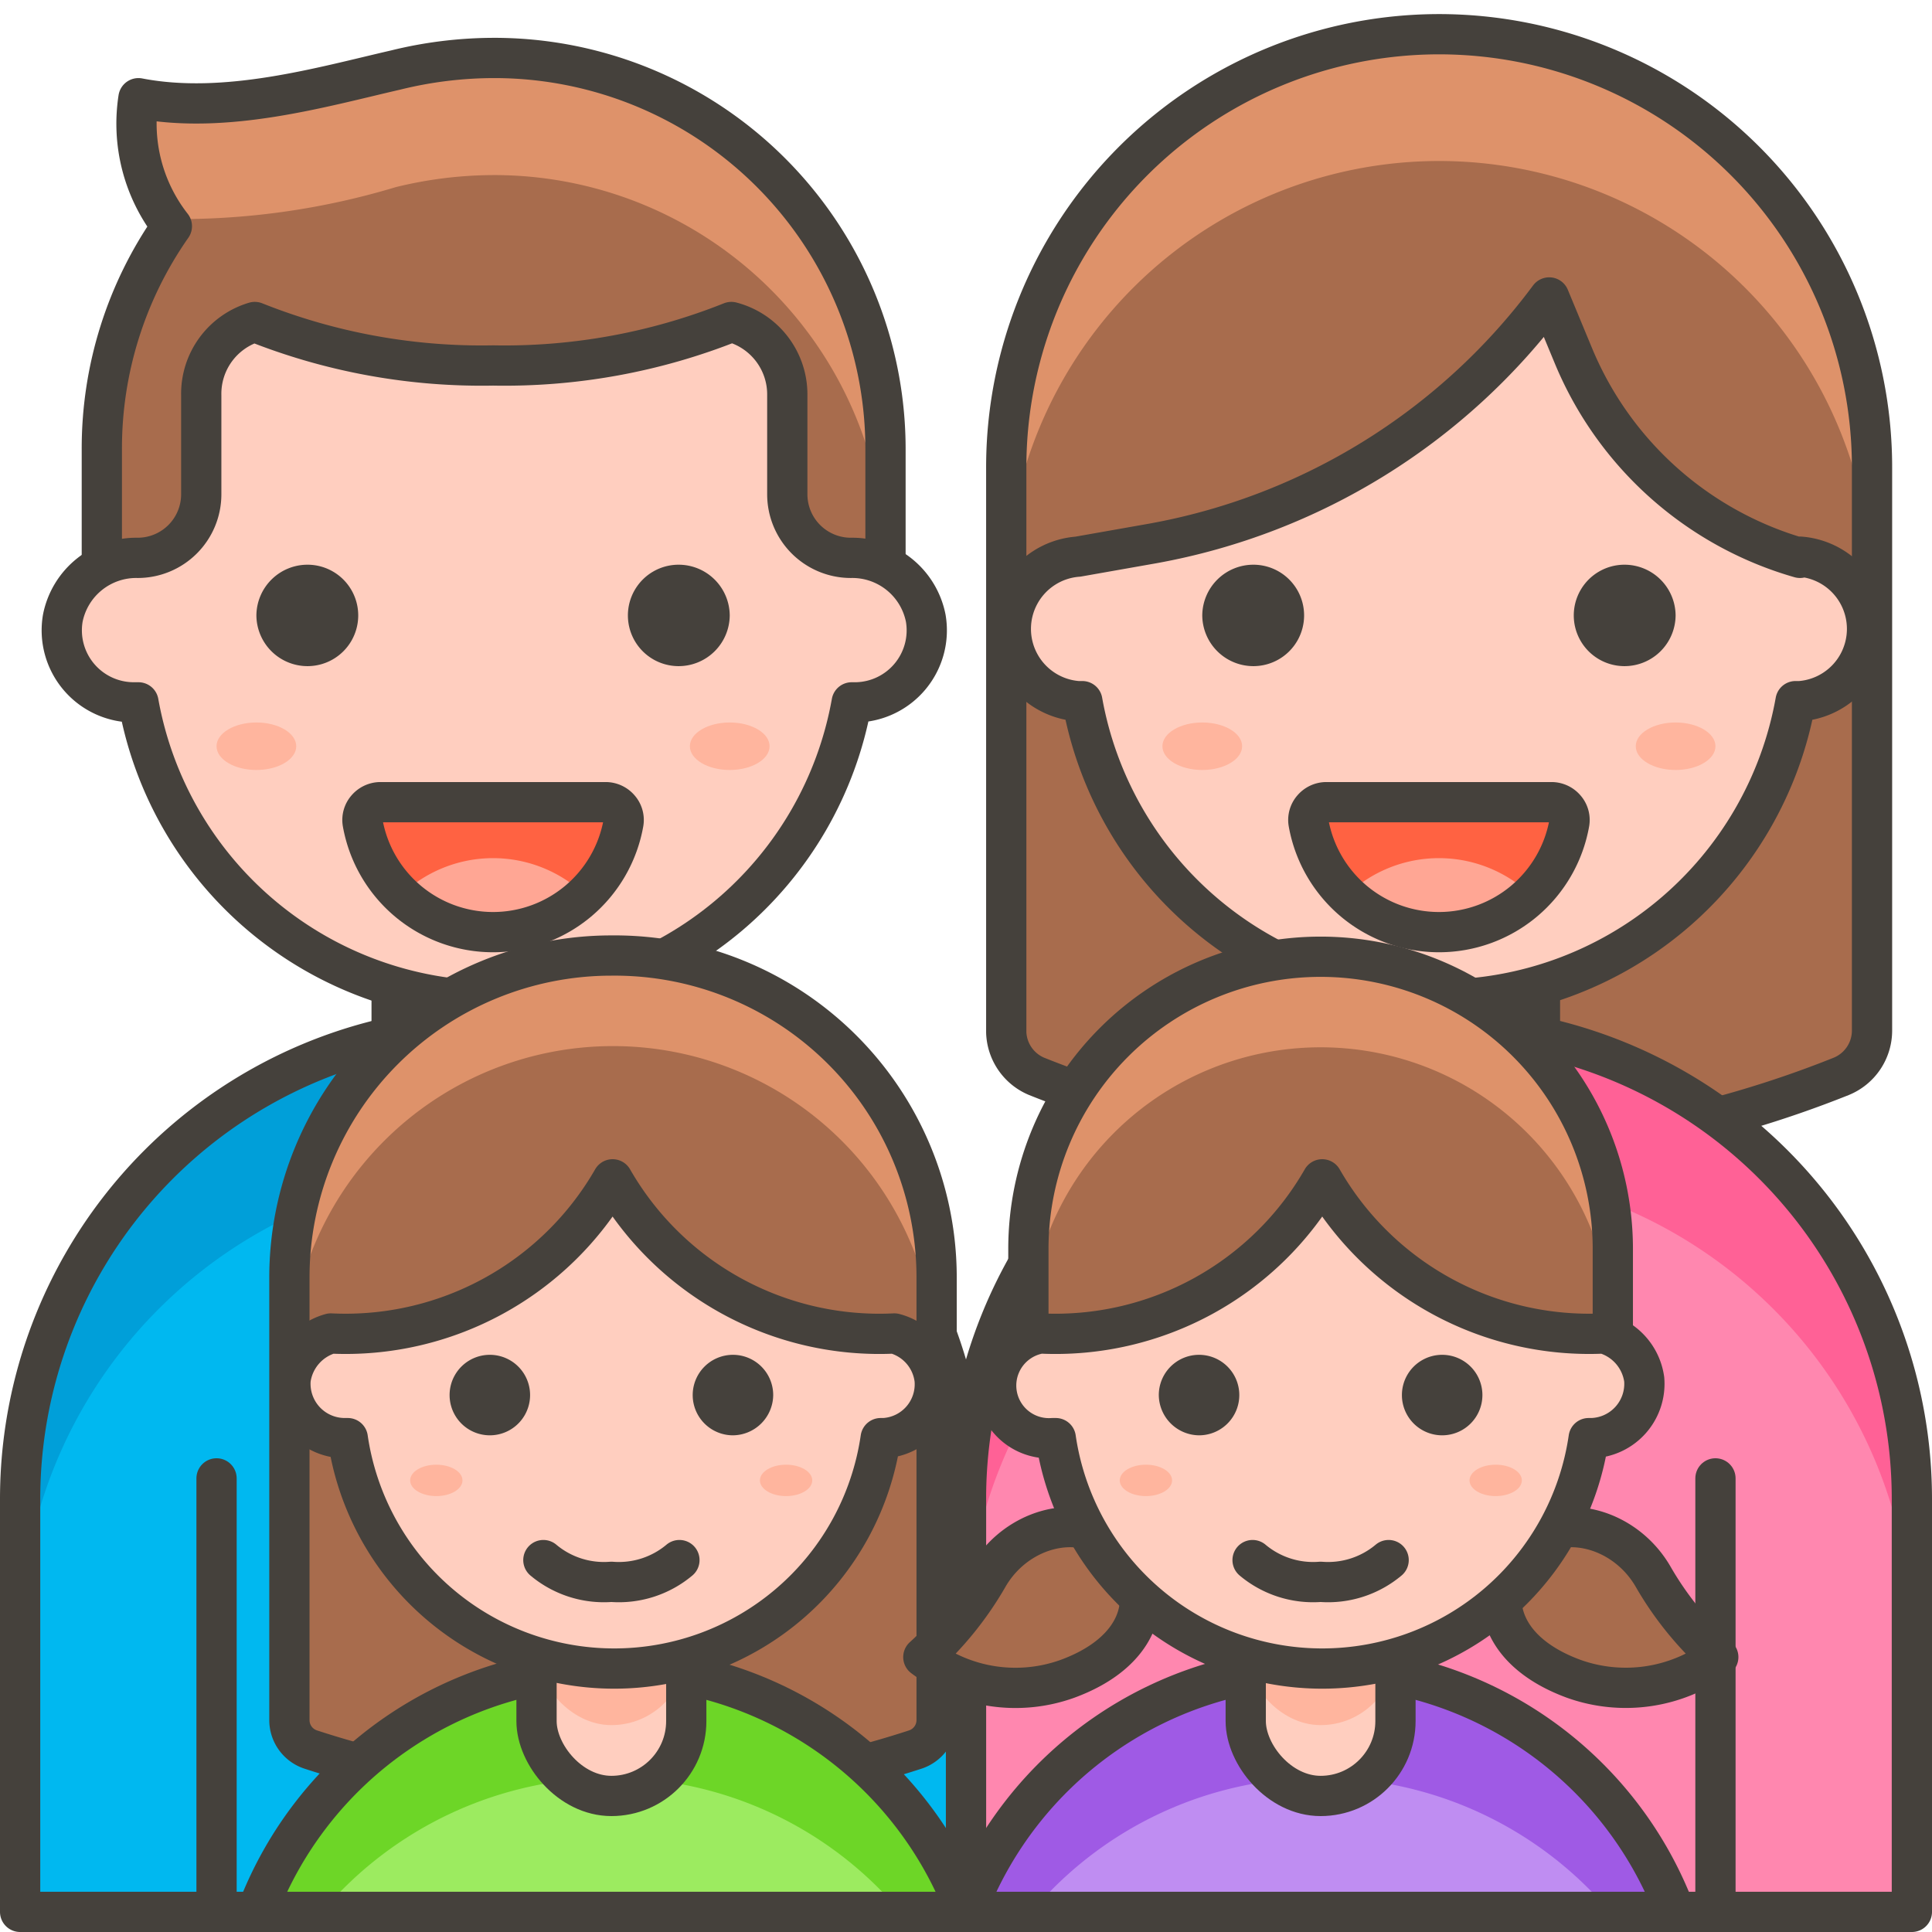 <svg id="Icons" xmlns="http://www.w3.org/2000/svg" viewBox="0 0 48 48"><defs><style>.cls-1,.cls-16{fill:#a86c4d;}.cls-2{fill:#de926a;}.cls-3{fill:none;}.cls-16,.cls-3,.cls-6,.cls-7{stroke:#45413c;stroke-linecap:round;stroke-linejoin:round;}.cls-4{fill:#ff87af;}.cls-5{fill:#ff6196;}.cls-13,.cls-6{fill:#ffcebf;}.cls-7{fill:#45413c;}.cls-8{fill:#ff6242;}.cls-9{fill:#ffa694;}.cls-10{fill:#ffb59e;}.cls-11{fill:#00b8f0;}.cls-12{fill:#009fd9;}.cls-14{fill:#9ceb60;}.cls-15{fill:#6dd627;}.cls-17{fill:#bf8df2;}.cls-18{fill:#9f5ae5;}</style></defs><title>306-family-man-woman-girl-girl-2</title><path id="_Path_" data-name="&lt;Path&gt;" class="cls-1" d="M35.75.85A10.76,10.76,0,0,1,46.51,11.61v14a1.23,1.23,0,0,1-.76,1.13h0a26.9,26.9,0,0,1-20,0h0A1.23,1.23,0,0,1,25,25.65v-14A10.76,10.76,0,0,1,35.75.85Z"/><path id="_Path_2" data-name="&lt;Path&gt;" class="cls-2" d="M35.75.85A10.76,10.76,0,0,0,25,11.61v3.17A10.76,10.76,0,0,1,35.75,4h0A10.76,10.76,0,0,1,46.51,14.78V11.61A10.76,10.76,0,0,0,35.75.85Z"/><path id="_Path_3" data-name="&lt;Path&gt;" class="cls-3" d="M35.75.85A10.76,10.76,0,0,1,46.51,11.61v14a1.23,1.23,0,0,1-.76,1.13h0a26.9,26.9,0,0,1-20,0h0A1.23,1.23,0,0,1,25,25.65v-14A10.76,10.76,0,0,1,35.75.85Z"/><path id="_Rectangle_" data-name="&lt;Rectangle&gt;" class="cls-4" d="M35.75,25.49h0A11.75,11.75,0,0,1,47.5,37.24V47.5a0,0,0,0,1,0,0H24a0,0,0,0,1,0,0V37.24A11.75,11.75,0,0,1,35.75,25.49Z"/><path class="cls-5" d="M35.75,25.49A11.75,11.75,0,0,0,24,37.24v3.59a11.75,11.75,0,0,1,23.5,0V37.24A11.75,11.75,0,0,0,35.75,25.49Z"/><path id="_Rectangle_2" data-name="&lt;Rectangle&gt;" class="cls-3" d="M35.75,25.49h0A11.75,11.75,0,0,1,47.5,37.24V47.5a0,0,0,0,1,0,0H24a0,0,0,0,1,0,0V37.24A11.75,11.75,0,0,1,35.75,25.49Z"/><rect id="_Rectangle_3" data-name="&lt;Rectangle&gt;" class="cls-6" x="33.23" y="21.48" width="5.03" height="7.85" rx="2.52" ry="2.52"/><g id="_Group_" data-name="&lt;Group&gt;"><path id="_Path_4" data-name="&lt;Path&gt;" class="cls-6" d="M44.72,13.86a8.68,8.68,0,0,1-5.62-5l-.61-1.47a15.75,15.75,0,0,1-9.84,6.11l-1.87.33a1.8,1.8,0,0,0,0,3.59h.11a9,9,0,0,0,17.72,0h.11a1.8,1.8,0,0,0,0-3.59Z"/></g><path id="_Path_5" data-name="&lt;Path&gt;" class="cls-7" d="M30.37,15.29a.77.77,0,0,0,.77.76.76.76,0,0,0,0-1.52A.77.77,0,0,0,30.37,15.29Z"/><path id="_Path_6" data-name="&lt;Path&gt;" class="cls-7" d="M41.13,15.29a.77.77,0,0,1-.77.76.76.76,0,0,1,0-1.52A.77.77,0,0,1,41.13,15.29Z"/><g id="_Group_2" data-name="&lt;Group&gt;"><g id="_Group_3" data-name="&lt;Group&gt;"><path id="_Path_7" data-name="&lt;Path&gt;" class="cls-8" d="M32.94,19.93a.45.45,0,0,0-.33.16.43.43,0,0,0-.1.35,3.29,3.29,0,0,0,6.48,0,.43.43,0,0,0-.1-.35.45.45,0,0,0-.33-.16Z"/></g><path id="_Path_8" data-name="&lt;Path&gt;" class="cls-9" d="M35.75,23.18a3.3,3.3,0,0,0,2.3-.93,3.31,3.31,0,0,0-4.6,0A3.3,3.3,0,0,0,35.75,23.18Z"/></g><g id="_Group_4" data-name="&lt;Group&gt;"><path id="_Path_9" data-name="&lt;Path&gt;" class="cls-3" d="M32.94,19.93a.45.45,0,0,0-.33.16.43.43,0,0,0-.1.35,3.29,3.29,0,0,0,6.48,0,.43.43,0,0,0-.1-.35.45.45,0,0,0-.33-.16Z"/></g><line id="_Path_10" data-name="&lt;Path&gt;" class="cls-3" x1="42.62" y1="47.5" x2="42.62" y2="36.73"/><ellipse id="_Ellipse_" data-name="&lt;Ellipse&gt;" class="cls-10" cx="29.87" cy="18.54" rx="0.99" ry="0.59"/><ellipse id="_Ellipse_2" data-name="&lt;Ellipse&gt;" class="cls-10" cx="41.63" cy="18.54" rx="0.99" ry="0.59"/><path id="_Path_11" data-name="&lt;Path&gt;" class="cls-1" d="M12.25,1.44a10.22,10.22,0,0,0-2.42.3c-1.83.42-4.22,1.12-6.39.7a4.13,4.13,0,0,0,.83,3.18,9.62,9.62,0,0,0-1.74,5.54v5.08H22V11.16A9.72,9.72,0,0,0,12.25,1.44Z"/><g id="_Group_5" data-name="&lt;Group&gt;"><path id="_Path_12" data-name="&lt;Path&gt;" class="cls-2" d="M12.25,1.44a10.22,10.22,0,0,0-2.42.3c-1.83.42-4.22,1.12-6.39.7a4.38,4.38,0,0,0,.67,3,18.62,18.62,0,0,0,5.72-.79,10.22,10.22,0,0,1,2.42-.3A9.72,9.72,0,0,1,22,14.05V11.16A9.72,9.72,0,0,0,12.25,1.44Z"/></g><path id="_Path_13" data-name="&lt;Path&gt;" class="cls-3" d="M12.25,1.44a10.22,10.22,0,0,0-2.42.3c-1.83.42-4.22,1.12-6.39.7a4.13,4.13,0,0,0,.83,3.18,9.62,9.62,0,0,0-1.74,5.54v5.08H22V11.16A9.72,9.72,0,0,0,12.25,1.44Z"/><path id="_Rectangle_4" data-name="&lt;Rectangle&gt;" class="cls-11" d="M12.25,25.49h0A11.75,11.75,0,0,1,24,37.24V47.5a0,0,0,0,1,0,0H.5a0,0,0,0,1,0,0V37.24A11.75,11.75,0,0,1,12.25,25.49Z"/><path class="cls-12" d="M12.25,25.49A11.75,11.75,0,0,0,.5,37.24v3.59a11.75,11.75,0,0,1,23.5,0V37.24A11.75,11.75,0,0,0,12.25,25.49Z"/><path id="_Rectangle_5" data-name="&lt;Rectangle&gt;" class="cls-3" d="M12.25,25.49h0A11.75,11.75,0,0,1,24,37.24V47.5a0,0,0,0,1,0,0H.5a0,0,0,0,1,0,0V37.24A11.75,11.75,0,0,1,12.25,25.49Z"/><rect id="_Rectangle_6" data-name="&lt;Rectangle&gt;" class="cls-13" x="9.73" y="21.48" width="5.03" height="7.85" rx="2.52" ry="2.52"/><rect id="_Rectangle_7" data-name="&lt;Rectangle&gt;" class="cls-10" x="9.73" y="21.48" width="5.03" height="5.82" rx="2.52" ry="2.52"/><rect id="_Rectangle_8" data-name="&lt;Rectangle&gt;" class="cls-3" x="9.73" y="21.48" width="5.03" height="7.85" rx="2.52" ry="2.52"/><path class="cls-6" d="M23,15.36a1.86,1.86,0,0,0-1.86-1.5,1.58,1.58,0,0,1-1.58-1.58V9.82A1.86,1.86,0,0,0,18.17,8a15.2,15.2,0,0,1-5.92,1.08A15.2,15.2,0,0,1,6.33,8,1.86,1.86,0,0,0,5,9.82v2.46a1.58,1.58,0,0,1-1.58,1.58,1.86,1.86,0,0,0-1.86,1.5,1.79,1.79,0,0,0,1.77,2.09h.11a9,9,0,0,0,17.72,0h.11A1.79,1.79,0,0,0,23,15.36Z"/><path id="_Path_14" data-name="&lt;Path&gt;" class="cls-7" d="M6.87,15.29a.77.77,0,0,0,.77.76.76.76,0,1,0,0-1.52A.77.77,0,0,0,6.87,15.29Z"/><path id="_Path_15" data-name="&lt;Path&gt;" class="cls-7" d="M17.63,15.29a.77.77,0,0,1-.77.76.76.76,0,1,1,0-1.52A.77.77,0,0,1,17.63,15.29Z"/><g id="_Group_6" data-name="&lt;Group&gt;"><g id="_Group_7" data-name="&lt;Group&gt;"><path id="_Path_16" data-name="&lt;Path&gt;" class="cls-8" d="M9.44,19.93a.45.45,0,0,0-.33.16.43.43,0,0,0-.1.35,3.29,3.29,0,0,0,6.48,0,.43.43,0,0,0-.1-.35.45.45,0,0,0-.33-.16Z"/></g><path id="_Path_17" data-name="&lt;Path&gt;" class="cls-9" d="M12.25,23.18a3.3,3.3,0,0,0,2.3-.93,3.31,3.31,0,0,0-4.6,0A3.3,3.3,0,0,0,12.25,23.18Z"/></g><g id="_Group_8" data-name="&lt;Group&gt;"><path id="_Path_18" data-name="&lt;Path&gt;" class="cls-3" d="M9.44,19.93a.45.45,0,0,0-.33.16.43.43,0,0,0-.1.35,3.29,3.29,0,0,0,6.48,0,.43.43,0,0,0-.1-.35.45.45,0,0,0-.33-.16Z"/></g><line id="_Path_19" data-name="&lt;Path&gt;" class="cls-3" x1="5.38" y1="47.5" x2="5.38" y2="36.73"/><ellipse id="_Ellipse_3" data-name="&lt;Ellipse&gt;" class="cls-10" cx="6.37" cy="18.54" rx="0.99" ry="0.59"/><ellipse id="_Ellipse_4" data-name="&lt;Ellipse&gt;" class="cls-10" cx="18.13" cy="18.54" rx="0.99" ry="0.59"/><g id="_Group_9" data-name="&lt;Group&gt;"><path id="_Path_20" data-name="&lt;Path&gt;" class="cls-1" d="M15.19,23.74a8,8,0,0,0-8,8V42.73a.77.77,0,0,0,.54.74h0a24.18,24.18,0,0,0,15,0h0a.77.77,0,0,0,.54-.74V31.78A8,8,0,0,0,15.19,23.74Z"/><path class="cls-2" d="M15.19,23.74a8,8,0,0,0-8,8v2.29a8,8,0,0,1,16.08,0V31.78A8,8,0,0,0,15.19,23.74Z"/><path id="_Path_21" data-name="&lt;Path&gt;" class="cls-3" d="M15.19,23.74a8,8,0,0,0-8,8V42.73a.77.77,0,0,0,.54.74h0a24.18,24.18,0,0,0,15,0h0a.77.77,0,0,0,.54-.74V31.78A8,8,0,0,0,15.19,23.74Z"/><path id="_Path_22" data-name="&lt;Path&gt;" class="cls-14" d="M24,47.5a9.42,9.42,0,0,0-17.62,0Z"/><path id="_Path_23" data-name="&lt;Path&gt;" class="cls-15" d="M15.19,44.17a9.36,9.36,0,0,1,7.18,3.33H24a9.42,9.42,0,0,0-17.62,0H8A9.4,9.4,0,0,1,15.19,44.17Z"/><path id="_Path_24" data-name="&lt;Path&gt;" class="cls-3" d="M24,47.5a9.42,9.42,0,0,0-17.62,0Z"/><rect id="_Rectangle_9" data-name="&lt;Rectangle&gt;" class="cls-13" x="13.33" y="38.22" width="3.72" height="6.4" rx="1.86" ry="1.86"/><rect id="_Rectangle_10" data-name="&lt;Rectangle&gt;" class="cls-10" x="13.33" y="38.22" width="3.72" height="4.64" rx="1.86" ry="1.86"/><rect id="_Rectangle_11" data-name="&lt;Rectangle&gt;" class="cls-3" x="13.33" y="38.22" width="3.72" height="6.4" rx="1.86" ry="1.86"/><path class="cls-6" d="M23.22,34.27a1.35,1.35,0,0,0-1-1.14,7.64,7.64,0,0,1-7-3.83,7.65,7.65,0,0,1-7,3.83,1.38,1.38,0,0,0-1,1.14,1.35,1.35,0,0,0,1.34,1.46h.08a6.69,6.69,0,0,0,13.24,0h.08A1.34,1.34,0,0,0,23.22,34.27Z"/><path id="_Path_25" data-name="&lt;Path&gt;" class="cls-7" d="M11.67,34.66a.5.5,0,0,0,1,0,.5.5,0,0,0-1,0Z"/><path id="_Path_26" data-name="&lt;Path&gt;" class="cls-7" d="M18.71,34.66a.51.51,0,0,1-.5.5.5.5,0,0,1-.5-.5.5.5,0,0,1,.5-.5A.5.5,0,0,1,18.71,34.66Z"/><ellipse id="_Ellipse_5" data-name="&lt;Ellipse&gt;" class="cls-10" cx="10.84" cy="36.78" rx="0.65" ry="0.39"/><ellipse id="_Ellipse_6" data-name="&lt;Ellipse&gt;" class="cls-10" cx="19.53" cy="36.78" rx="0.65" ry="0.39"/><path id="_Path_27" data-name="&lt;Path&gt;" class="cls-3" d="M13.5,38.76a2.34,2.34,0,0,0,1.69.54,2.34,2.34,0,0,0,1.69-.54"/></g><path id="_Path_28" data-name="&lt;Path&gt;" class="cls-16" d="M22.94,41.17a8.22,8.22,0,0,0,1.61-2c.8-1.38,2.69-1.69,3.47-.46.67,1.06.27,2.35-1.5,3A3.81,3.81,0,0,1,22.94,41.17Z"/><path id="_Path_29" data-name="&lt;Path&gt;" class="cls-16" d="M42.69,41.17a8.12,8.12,0,0,1-1.62-2c-.8-1.38-2.69-1.69-3.46-.46-.67,1.06-.28,2.35,1.49,3A3.84,3.84,0,0,0,42.69,41.17Z"/><path id="_Path_30" data-name="&lt;Path&gt;" class="cls-17" d="M41.62,47.5A9.42,9.42,0,0,0,24,47.5Z"/><path id="_Path_31" data-name="&lt;Path&gt;" class="cls-18" d="M32.81,44.17A9.4,9.4,0,0,1,40,47.5h1.62A9.42,9.42,0,0,0,24,47.5h1.63A9.36,9.36,0,0,1,32.81,44.17Z"/><path id="_Path_32" data-name="&lt;Path&gt;" class="cls-3" d="M41.62,47.5A9.42,9.42,0,0,0,24,47.5Z"/><rect id="_Rectangle_12" data-name="&lt;Rectangle&gt;" class="cls-13" x="30.95" y="38.22" width="3.72" height="6.4" rx="1.86" ry="1.86"/><rect id="_Rectangle_13" data-name="&lt;Rectangle&gt;" class="cls-10" x="30.95" y="38.22" width="3.72" height="4.64" rx="1.86" ry="1.86"/><rect id="_Rectangle_14" data-name="&lt;Rectangle&gt;" class="cls-3" x="30.95" y="38.22" width="3.72" height="6.4" rx="1.86" ry="1.86"/><path id="_Rectangle_15" data-name="&lt;Rectangle&gt;" class="cls-1" d="M32.81,23.77h0A7.26,7.26,0,0,1,40.07,31v3.8a0,0,0,0,1,0,0H25.55a0,0,0,0,1,0,0V31A7.26,7.26,0,0,1,32.81,23.77Z"/><path id="_Path_33" data-name="&lt;Path&gt;" class="cls-2" d="M32.81,23.77A7.26,7.26,0,0,0,25.55,31v2.28a7.26,7.26,0,1,1,14.52,0V31A7.26,7.26,0,0,0,32.81,23.77Z"/><path id="_Path_34" data-name="&lt;Path&gt;" class="cls-3" d="M32.81,23.77A7.26,7.26,0,0,0,25.55,31v3.8H40.07V31A7.26,7.26,0,0,0,32.81,23.77Z"/><path class="cls-6" d="M40.85,34.27a1.38,1.38,0,0,0-1-1.14,7.65,7.65,0,0,1-7-3.83,7.64,7.64,0,0,1-7,3.83,1.31,1.31,0,0,0,.3,2.6h.08a6.69,6.69,0,0,0,13.24,0h.08A1.35,1.35,0,0,0,40.85,34.27Z"/><path id="_Path_35" data-name="&lt;Path&gt;" class="cls-7" d="M29.29,34.66a.51.51,0,0,0,.5.5.5.5,0,0,0,.5-.5.5.5,0,0,0-.5-.5A.5.5,0,0,0,29.29,34.66Z"/><path id="_Path_36" data-name="&lt;Path&gt;" class="cls-7" d="M36.33,34.66a.5.5,0,0,1-1,0,.5.5,0,0,1,1,0Z"/><ellipse id="_Ellipse_7" data-name="&lt;Ellipse&gt;" class="cls-10" cx="28.47" cy="36.78" rx="0.65" ry="0.39"/><ellipse id="_Ellipse_8" data-name="&lt;Ellipse&gt;" class="cls-10" cx="37.16" cy="36.78" rx="0.65" ry="0.39"/><path id="_Path_37" data-name="&lt;Path&gt;" class="cls-3" d="M31.12,38.76a2.34,2.34,0,0,0,1.69.54,2.34,2.34,0,0,0,1.69-.54"/></svg>